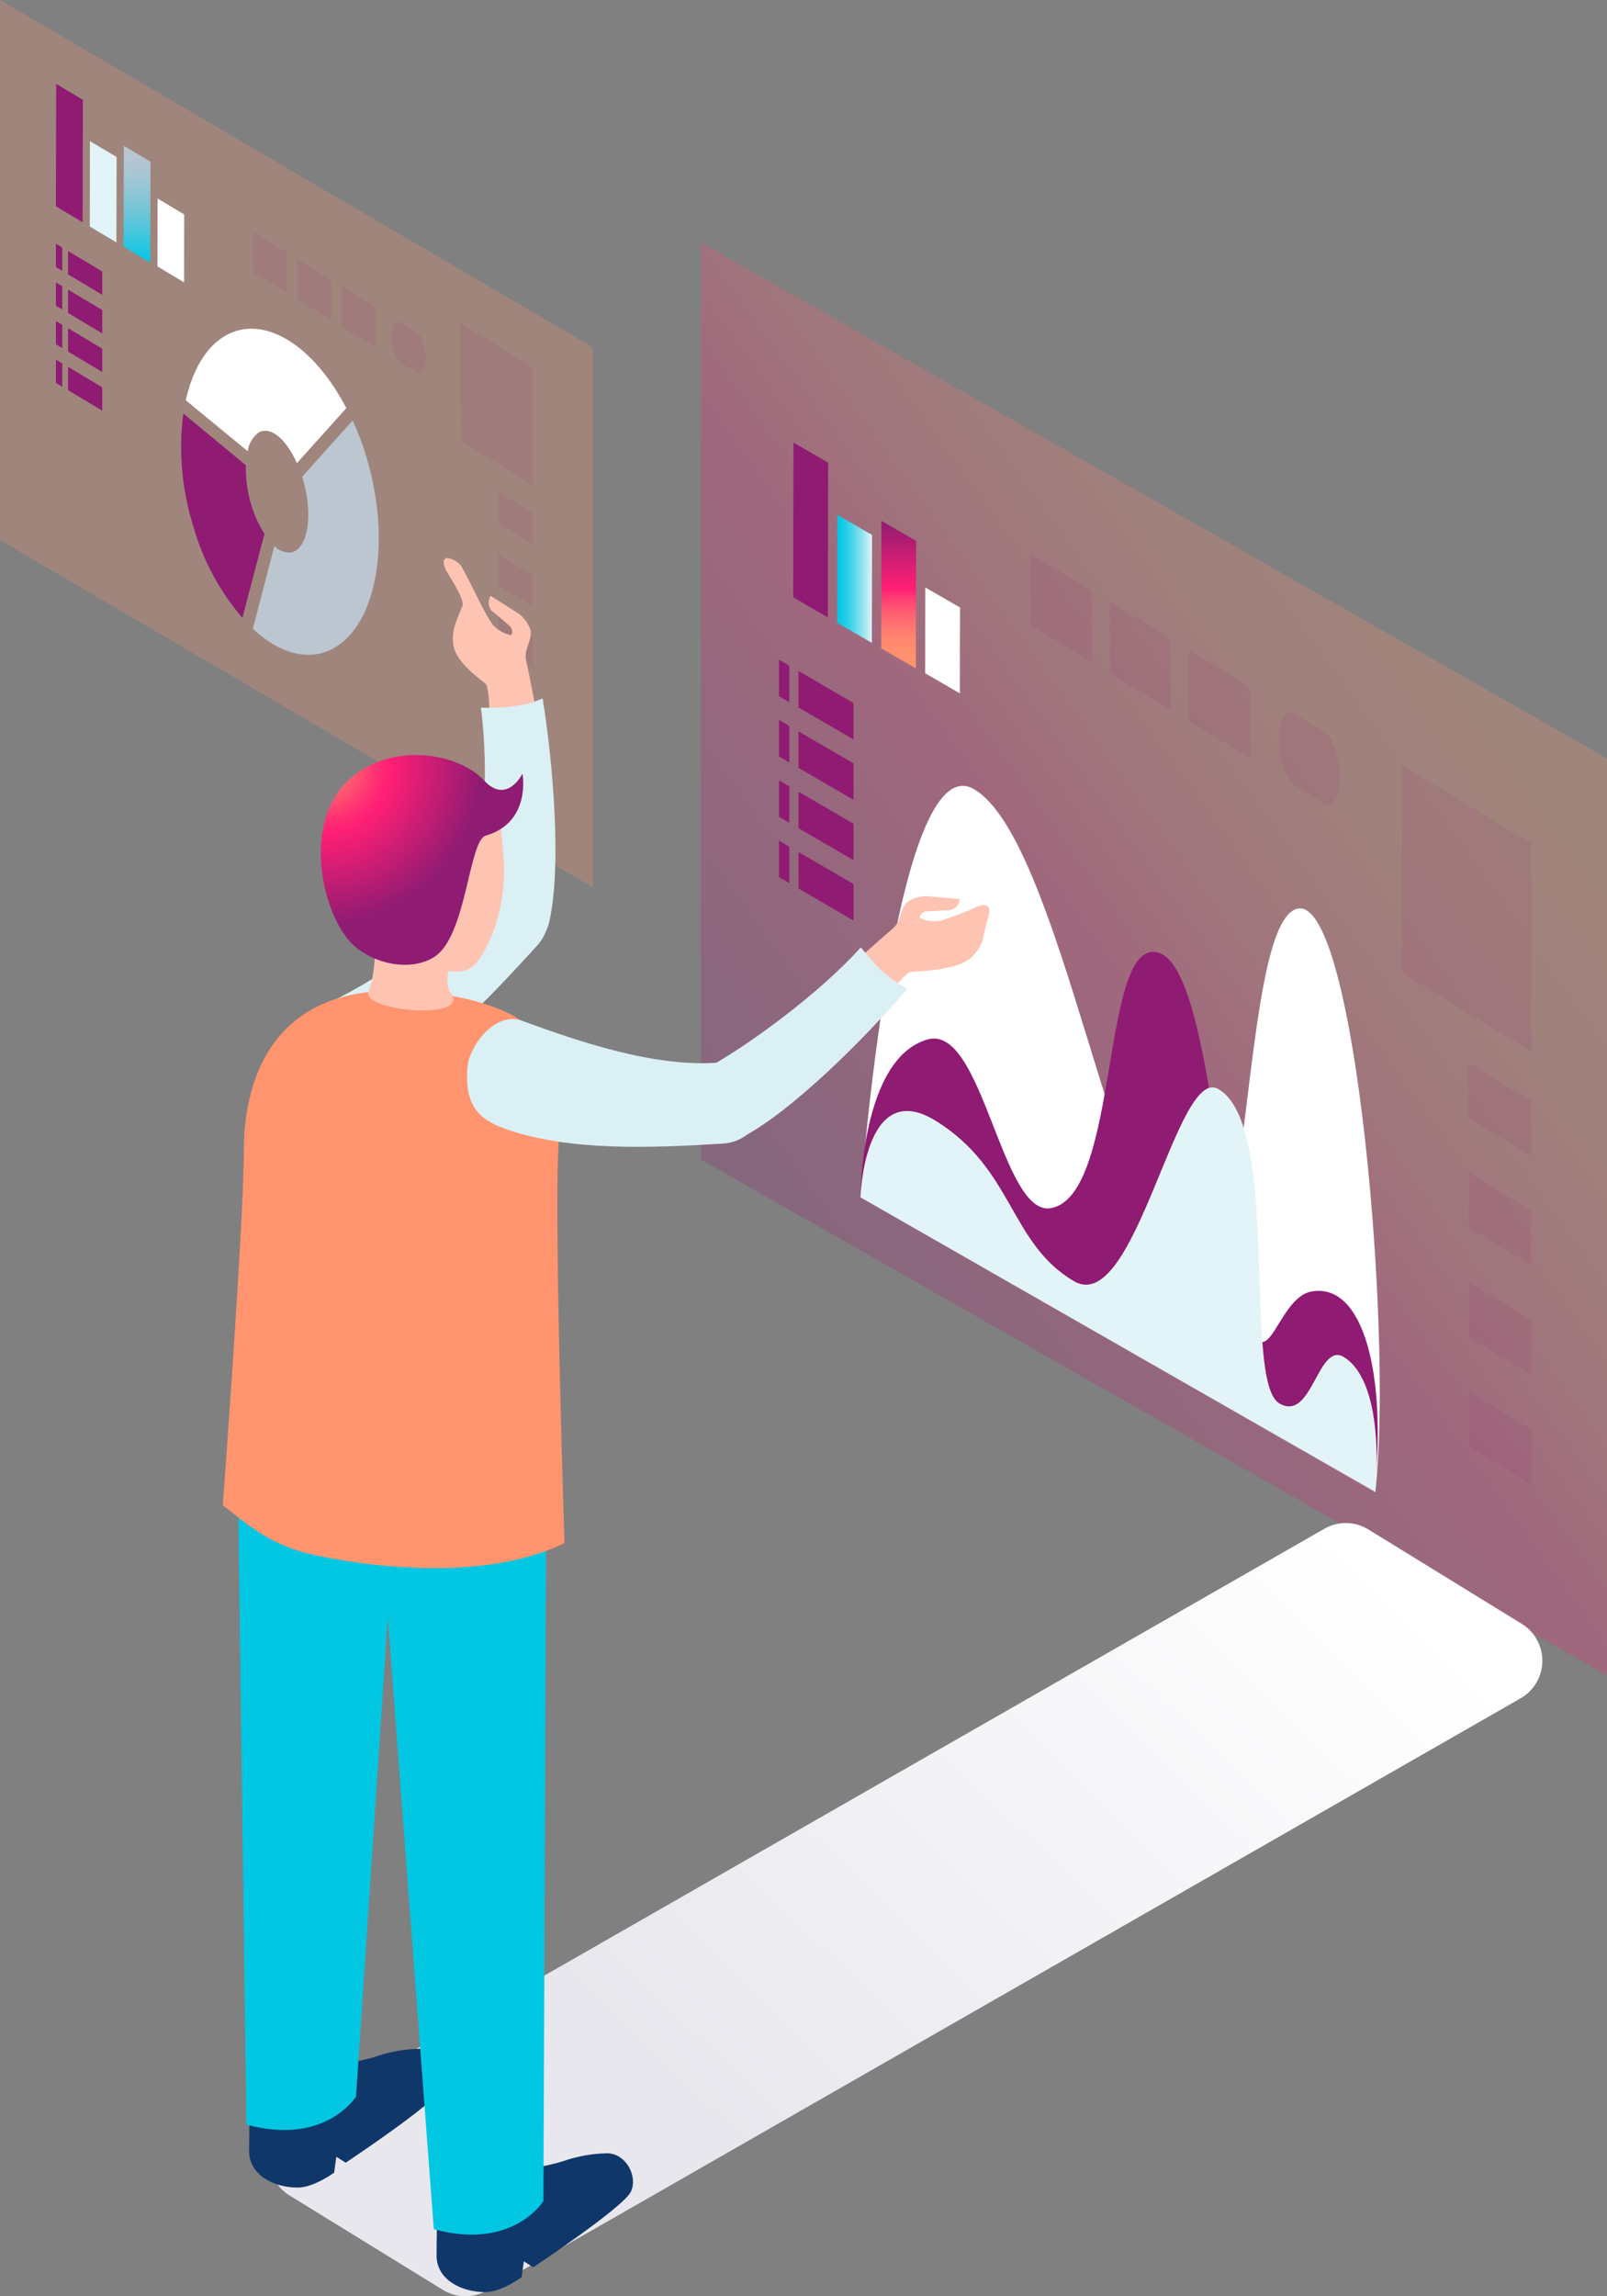 <svg width="154" height="220" viewBox="0 0 154 220" fill="none" xmlns="http://www.w3.org/2000/svg">
<rect x="0" y="0" width="154" height="220" fill="#808080" stroke="none"/>
<g opacity="0.5">
<path opacity="0.5" d="M154 160.522L67.169 111.089V23.221L154 72.654V160.522Z" fill="url(#paint0_linear)"/>
</g>
<path d="M79.364 44.328L79.333 59.157L76.01 57.229L76.041 42.404L79.364 44.328Z" fill="#901B73"/>
<path d="M83.57 51.253L83.55 61.593L80.227 59.67L80.248 49.33L83.57 51.253Z" fill="url(#paint1_linear)"/>
<path d="M87.792 51.823L87.766 64.04L84.443 62.111L84.469 49.9L87.792 51.823Z" fill="url(#paint2_linear)"/>
<path d="M91.998 58.203L91.983 66.429L88.66 64.506L88.67 56.28L91.998 58.203Z" fill="white"/>
<g opacity="0.3">
<path opacity="0.3" d="M146.74 100.732L134.395 93.237L134.302 73.271L146.74 80.818V100.732Z" fill="#901B73"/>
</g>
<g opacity="0.3">
<path opacity="0.3" d="M146.74 110.751L140.715 107.097L140.694 101.815L146.74 105.485V110.751Z" fill="#901B73"/>
</g>
<g opacity="0.3">
<path opacity="0.3" d="M124.03 68.378L126.898 70.12C127.714 70.638 128.381 72.551 128.391 74.442C128.401 76.334 127.745 77.469 126.929 76.972L124.061 75.236C123.244 74.717 122.578 72.799 122.568 70.907C122.557 69.016 123.213 67.88 124.03 68.378Z" fill="#901B73"/>
</g>
<g opacity="0.3">
<path opacity="0.3" d="M119.788 72.644L113.964 69.109L113.933 62.252L119.757 65.787L119.788 72.644Z" fill="#901B73"/>
</g>
<g opacity="0.3">
<path opacity="0.3" d="M112.202 68.036L106.378 64.501L106.347 57.644L112.171 61.179L112.202 68.036Z" fill="#901B73"/>
</g>
<g opacity="0.3">
<path opacity="0.3" d="M104.617 63.428L98.788 59.893L98.757 53.041L104.586 56.576L104.617 63.428Z" fill="#901B73"/>
</g>
<g opacity="0.3">
<path opacity="0.3" d="M146.74 121.248L140.761 117.614L140.741 112.333L146.74 115.976V121.248Z" fill="#901B73"/>
</g>
<g opacity="0.3">
<path opacity="0.3" d="M146.74 131.739L140.808 128.141L140.787 122.854L146.74 126.472V131.739Z" fill="#901B73"/>
</g>
<g opacity="0.3">
<path opacity="0.3" d="M146.74 142.23L140.854 138.658L140.834 133.377L146.74 136.964V142.23Z" fill="#901B73"/>
</g>
<path d="M81.793 67.357V70.851L76.522 67.787V64.289L81.793 67.357Z" fill="#901B73"/>
<path d="M81.793 76.635L76.522 73.567V70.073L81.793 73.136V76.635Z" fill="#901B73"/>
<path d="M81.793 82.415L76.522 79.346V75.853L81.793 78.916V82.415Z" fill="#901B73"/>
<path d="M81.793 88.194L76.522 85.125V81.632L81.793 84.695V88.194Z" fill="#901B73"/>
<path d="M75.638 63.78V67.274L74.657 66.704V63.205L75.638 63.78Z" fill="#901B73"/>
<path d="M75.638 69.56V73.053L74.657 72.483V68.985L75.638 69.56Z" fill="#901B73"/>
<path d="M75.638 75.339V78.833L74.657 78.263V74.769L75.638 75.339Z" fill="#901B73"/>
<path d="M75.638 81.118V84.612L74.657 84.042V80.548L75.638 81.118Z" fill="#901B73"/>
<path d="M93.367 75.624C101.594 80.492 106.802 117.645 113.918 122.124C120.149 126.047 118.77 88.064 124.386 87.048C129.931 86.048 133.517 128.447 131.786 142.961L82.459 114.712C82.459 114.712 85.694 71.089 93.367 75.624Z" fill="white"/>
<path d="M88.898 99.587C94.194 98.094 95.977 116.609 100.715 115.748C107.433 114.53 105.397 89.401 111.096 91.299C115.922 92.9 117.116 117.863 118.961 124.663C121.41 133.698 122.108 124.368 125.678 123.736C130.685 122.844 132.881 131.692 131.734 142.914L82.459 114.711C82.459 114.711 82.459 101.401 88.898 99.587Z" fill="url(#paint3_linear)"/>
<path d="M89.652 107.372C97.145 111.99 96.731 119.112 102.916 122.746C108.802 126.198 112.734 102.013 116.749 104.335C122.826 107.823 119.038 132.366 122.599 134.455C125.761 136.31 126.288 128.463 128.799 130.028C132.887 132.578 131.801 142.935 131.801 142.935L82.459 114.712C82.459 114.712 82.8 103.143 89.652 107.372Z" fill="url(#paint4_linear)"/>
<g opacity="0.5">
<path opacity="0.5" d="M56.819 85.022L0 51.745V0L56.819 33.277V85.022Z" fill="url(#paint5_linear)"/>
</g>
<path d="M7.942 9.558L7.916 21.293L5.358 19.769L5.384 8.039L7.942 9.558Z" fill="#901B73"/>
<path d="M11.177 15.042L11.156 23.226L8.604 21.703L8.619 13.518L11.177 15.042Z" fill="url(#paint6_linear)"/>
<path d="M14.422 15.493L14.401 25.16L11.843 23.636L11.864 13.969L14.422 15.493Z" fill="url(#paint7_linear)"/>
<path d="M17.651 20.541L17.641 27.052L15.088 25.528L15.099 19.018L17.651 20.541Z" fill="white"/>
<g opacity="0.3">
<path opacity="0.3" d="M51.078 46.499L44.165 42.254L44.118 30.939L51.078 35.215V46.499Z" fill="#901B73"/>
</g>
<g opacity="0.3">
<path opacity="0.3" d="M51.078 52.175L47.709 50.107L47.694 47.111L51.078 49.189V52.175Z" fill="#901B73"/>
</g>
<g opacity="0.3">
<path opacity="0.3" d="M38.367 30.872L39.974 31.857C40.429 32.136 40.806 33.235 40.811 34.308C40.816 35.381 40.449 36.024 39.989 35.739L38.383 34.754C37.928 34.474 37.55 33.375 37.55 32.302C37.55 31.229 37.912 30.592 38.367 30.872Z" fill="#901B73"/>
</g>
<g opacity="0.3">
<path opacity="0.3" d="M35.995 33.287L32.729 31.286L32.714 27.399L35.974 29.405L35.995 33.287Z" fill="#901B73"/>
</g>
<g opacity="0.3">
<path opacity="0.3" d="M31.747 30.68L28.482 28.674L28.466 24.792L31.727 26.793L31.747 30.68Z" fill="#901B73"/>
</g>
<g opacity="0.3">
<path opacity="0.3" d="M27.5 28.067L24.24 26.061L24.219 22.179L27.48 24.185L27.5 28.067Z" fill="#901B73"/>
</g>
<g opacity="0.3">
<path opacity="0.3" d="M51.078 58.12L47.735 56.062L47.72 53.072L51.078 55.135V58.12Z" fill="#901B73"/>
</g>
<g opacity="0.3">
<path opacity="0.3" d="M51.078 64.066L47.756 62.023L47.746 59.033L51.078 61.08V64.066Z" fill="#901B73"/>
</g>
<g opacity="0.3">
<path opacity="0.3" d="M51.078 70.011L47.787 67.984L47.772 64.993L51.078 67.025V70.011Z" fill="#901B73"/>
</g>
<path d="M9.797 26.01V28.244L6.521 26.285V24.045L9.797 26.01Z" fill="#901B73"/>
<path d="M9.797 31.945L6.521 29.985V27.746L9.797 29.705V31.945Z" fill="#901B73"/>
<path d="M9.797 35.645L6.521 33.681V31.442L9.797 33.406V35.645Z" fill="#901B73"/>
<path d="M9.797 39.346L6.521 37.382V35.143L9.797 37.107V39.346Z" fill="#901B73"/>
<path d="M5.968 23.719V25.958L5.358 25.59V23.351L5.968 23.719Z" fill="#901B73"/>
<path d="M5.968 29.654L5.358 29.291V27.052L5.968 27.42V29.654Z" fill="#901B73"/>
<path d="M5.968 33.355L5.358 32.992V30.752L5.968 31.115V33.355Z" fill="#901B73"/>
<path d="M5.968 34.816V37.055L5.358 36.687V34.453L5.968 34.816Z" fill="#901B73"/>
<path d="M22.224 31.857C22.815 31.615 23.447 31.492 24.085 31.494C27.278 31.494 30.74 34.396 33.189 39.103L28.461 44.364L28.26 43.959C27.407 42.233 26.286 41.207 25.325 41.275C25.129 41.289 24.94 41.349 24.772 41.451C24.491 41.664 24.255 41.93 24.077 42.236C23.9 42.541 23.785 42.878 23.738 43.229L17.801 38.351C18.545 35.018 20.106 32.717 22.224 31.857Z" fill="white"/>
<path d="M27.774 52.942C27.968 52.93 28.157 52.869 28.322 52.766C29.655 51.968 29.939 48.78 28.957 45.665L33.794 40.285C34.311 41.404 34.748 42.56 35.101 43.742C37.654 52.149 35.995 60.51 31.412 62.371C30.822 62.614 30.19 62.739 29.552 62.739C27.826 62.739 25.981 61.873 24.229 60.246L26.296 52.32C26.489 52.517 26.719 52.674 26.973 52.781C27.226 52.888 27.499 52.943 27.774 52.942Z" fill="url(#paint8_linear)"/>
<path d="M23.563 44.576C23.529 45.925 23.723 47.269 24.136 48.552C24.42 49.467 24.827 50.339 25.346 51.144L23.227 59.199C21.052 56.661 19.452 53.682 18.535 50.465C17.429 46.962 17.098 43.26 17.564 39.616L23.563 44.576Z" fill="#901B73"/>
<path d="M27.862 203.196L126.908 146.47C127.552 146.099 128.285 145.908 129.027 145.919C129.77 145.93 130.497 146.142 131.13 146.532L145.815 155.566C146.431 155.942 146.939 156.472 147.288 157.105C147.636 157.738 147.814 158.451 147.803 159.174C147.792 159.897 147.593 160.605 147.225 161.227C146.857 161.848 146.334 162.363 145.707 162.719L46.655 219.451C46.011 219.821 45.278 220.01 44.535 219.998C43.792 219.986 43.066 219.774 42.434 219.383L27.753 210.344C27.139 209.968 26.632 209.438 26.284 208.805C25.936 208.173 25.759 207.461 25.77 206.739C25.781 206.016 25.98 205.31 26.346 204.688C26.713 204.067 27.236 203.552 27.862 203.196Z" fill="url(#paint9_linear)"/>
<path d="M51.202 84.674C49.694 83.327 47.342 83.591 45.89 85.126C41.647 89.995 36.402 93.885 30.518 96.529C27.324 97.876 27.469 100.717 28.787 102.37C29.071 102.74 29.383 103.087 29.722 103.407C31.877 105.48 33.763 105.035 35.814 104.05C41.638 101.256 46.913 95.606 51.492 90.573C52.214 89.781 52.598 88.737 52.562 87.665C52.527 86.593 52.074 85.577 51.3 84.835C51.28 84.742 51.228 84.701 51.202 84.674Z" fill="#DAF0F5"/>
<path d="M50.82 60.302C50.604 59.709 50.224 59.19 49.725 58.804L47.022 57.089C46.858 57.339 46.796 57.644 46.849 57.939C46.902 58.234 47.066 58.497 47.306 58.675C47.482 58.794 48.939 60.059 48.939 60.059C48.939 60.059 49.249 60.577 48.975 60.852C48.325 60.721 47.73 60.394 47.27 59.914C46.495 58.965 45.271 56.12 44.227 54.274C43.896 53.688 41.922 52.678 42.708 54.565C42.858 54.932 44.578 57.384 44.315 58.058C43.886 59.152 43.255 60.24 43.431 61.712C43.653 63.552 46.283 65.242 46.562 65.537C47.053 66.056 46.919 72.043 47.431 76.091L52.649 74.836C52.649 74.836 50.924 65.558 50.407 63.195C50.185 62.2 51.089 61.209 50.82 60.302Z" fill="#FFC4B1"/>
<path d="M46.082 67.803C46.898 73.608 46.309 82.508 45.291 87.054C45.141 87.926 45.323 88.823 45.802 89.568C46.28 90.312 47.02 90.848 47.875 91.071L48.355 91.164C50.112 91.61 52.313 90.221 52.66 88.199C53.801 83.114 53.042 73.276 51.998 66.922C50.355 67.611 48.614 67.865 46.082 67.803Z" fill="#DAF0F5"/>
<path d="M40.227 196.286C38.762 196.315 37.311 196.577 35.928 197.064C32.972 197.966 24.043 199.199 24.043 199.199C24.043 199.199 23.873 202.926 23.873 206.098C23.873 208.363 26.214 209.587 28.523 209.587C30.073 209.587 32.022 208.156 32.022 208.156L32.228 206.637L33.127 207.202C33.127 207.202 41.813 201.444 42.501 199.946C43.188 198.448 41.994 196.286 40.227 196.286Z" fill="#103769"/>
<path d="M23.614 203.558C31.226 205.606 34.119 200.858 34.119 200.858L37.979 142.624L22.834 144.697L23.614 203.558Z" fill="url(#paint10_linear)"/>
<path d="M58.183 206.301C56.719 206.329 55.27 206.593 53.889 207.083C50.934 207.98 42.005 209.214 42.005 209.214C42.005 209.214 41.839 212.94 41.839 216.113C41.839 218.383 44.18 219.601 46.49 219.601C48.066 219.601 49.988 218.17 49.988 218.17L50.2 216.652L51.099 217.222C51.099 217.222 59.785 211.458 60.467 209.965C61.149 208.472 59.951 206.301 58.183 206.301Z" fill="#103769"/>
<path d="M41.571 213.573C49.177 215.646 52.076 210.872 52.076 210.872L52.329 147.745L36.755 149.569L41.571 213.573Z" fill="url(#paint11_linear)"/>
<path d="M53.523 109.876C53.729 106.688 53.171 100.027 49.874 97.742C47.653 96.186 42.775 94.911 37.721 94.911C23.852 94.911 23.366 107.056 23.366 110.254C23.366 117.179 21.346 144.241 21.346 144.241C22.808 145.179 25.278 147.988 30.223 149.004C33.952 149.797 37.749 150.214 41.56 150.248C46.299 150.248 50.65 149.517 54.096 147.838C54.096 147.838 53.078 116.593 53.523 109.876Z" fill="url(#paint12_linear)"/>
<path d="M35.855 86.68C35.855 86.68 36.372 92.434 35.308 94.974C34.512 96.876 45.265 97.845 43.188 95.124C42.185 93.807 43.922 89.998 43.922 89.998L35.855 86.68Z" fill="#FFC4B1"/>
<path d="M45.896 74.831C43.312 73.473 36.719 74.769 35.117 79.403C34.156 82.181 35.727 86.359 35.727 86.359C35.727 86.359 39.457 91.247 41.147 92.356C41.54 92.615 44.201 93.885 45.555 92.356C46.908 90.827 48.608 86.815 48.267 82.269C47.926 77.724 47.621 75.733 45.896 74.831Z" fill="#FFC4B1"/>
<path d="M46.392 74.78C43.591 71.799 36.574 71.079 32.864 75.298C29.154 79.517 30.9 87.525 33.706 90.392C35.37 92.102 39.003 93.253 41.56 91.719C44.712 89.832 44.904 80.533 46.542 80.061C50.944 78.791 50.071 74.121 50.071 74.121C50.071 74.121 48.578 77.133 46.392 74.78Z" fill="url(#paint13_radial)"/>
<path d="M69.035 101.79C62.86 102.339 55.357 99.758 49.874 97.741C47.947 97.145 45.741 99.001 44.904 101.582C44.768 102.217 44.721 102.868 44.764 103.516C44.862 106.506 46.526 107.512 48.676 108.243C54.788 110.316 62.503 109.979 69.293 109.565C70.362 109.505 71.365 109.028 72.086 108.235C72.808 107.443 73.191 106.398 73.153 105.325C73.153 105.293 73.153 105.226 73.153 105.19C73.003 103.168 71.143 101.707 69.035 101.79Z" fill="#DAF0F5"/>
<path d="M93.646 86.862C92.485 87.399 91.289 87.856 90.065 88.23C89.41 88.33 88.74 88.229 88.143 87.94C88.107 87.536 88.66 87.328 88.66 87.328C88.66 87.328 90.582 87.209 90.794 87.219C91.093 87.226 91.382 87.117 91.603 86.915C91.824 86.714 91.96 86.435 91.983 86.136L88.794 85.856C88.164 85.854 87.547 86.034 87.017 86.375C86.252 86.929 86.376 88.272 85.596 88.93C83.751 90.485 76.765 96.808 76.765 96.808L80.15 100.986C83.007 98.078 86.526 93.242 87.229 93.128C87.632 93.066 91.828 93.019 93.119 91.698C94.411 90.376 94.065 89.941 94.669 88.018C95.274 86.095 93.646 86.862 93.646 86.862Z" fill="#FFC4B1"/>
<path d="M82.495 90.76C78.599 95.124 71.432 100.411 67.314 102.562C66.554 103.006 65.987 103.72 65.726 104.562C65.464 105.405 65.528 106.315 65.903 107.113L66.141 107.543C66.937 109.181 69.412 109.974 71.174 108.932C75.788 106.533 82.795 99.603 86.965 94.715C85.389 93.942 84.066 92.755 82.495 90.76Z" fill="#DAF0F5"/>
<defs>
<linearGradient id="paint0_linear" x1="73.055" y1="119.221" x2="148.27" y2="64.743" gradientUnits="userSpaceOnUse">
<stop stop-color="#8F1B73"/>
<stop offset="0.46" stop-color="#FF1F74"/>
<stop offset="0.51" stop-color="#FF3673"/>
<stop offset="0.6" stop-color="#FF5871"/>
<stop offset="0.7" stop-color="#FF7270"/>
<stop offset="0.79" stop-color="#FF856F"/>
<stop offset="0.89" stop-color="#FF906E"/>
<stop offset="1" stop-color="#FF946E"/>
</linearGradient>
<linearGradient id="paint1_linear" x1="83.57" y1="55.461" x2="80.227" y2="55.461" gradientUnits="userSpaceOnUse">
<stop stop-color="#E2F4F7"/>
<stop offset="0.09" stop-color="#C6EEF4"/>
<stop offset="0.34" stop-color="#80E0EE"/>
<stop offset="0.56" stop-color="#4AD6E9"/>
<stop offset="0.76" stop-color="#22CEE6"/>
<stop offset="0.91" stop-color="#0AC9E4"/>
<stop offset="1" stop-color="#01C7E3"/>
</linearGradient>
<linearGradient id="paint2_linear" x1="86.118" y1="64.034" x2="86.118" y2="49.895" gradientUnits="userSpaceOnUse">
<stop stop-color="#FF946E"/>
<stop offset="0.11" stop-color="#FF906E"/>
<stop offset="0.21" stop-color="#FF856F"/>
<stop offset="0.3" stop-color="#FF7270"/>
<stop offset="0.4" stop-color="#FF5871"/>
<stop offset="0.49" stop-color="#FF3673"/>
<stop offset="0.54" stop-color="#FF1F74"/>
<stop offset="1" stop-color="#8F1B73"/>
</linearGradient>
<linearGradient id="paint3_linear" x1="-36655.3" y1="19431.5" x2="-36655.3" y2="14268.5" gradientUnits="userSpaceOnUse">
<stop stop-color="#FF946E"/>
<stop offset="0.11" stop-color="#FF906E"/>
<stop offset="0.21" stop-color="#FF856F"/>
<stop offset="0.3" stop-color="#FF7270"/>
<stop offset="0.4" stop-color="#FF5871"/>
<stop offset="0.49" stop-color="#FF3673"/>
<stop offset="0.54" stop-color="#FF1F74"/>
<stop offset="1" stop-color="#8F1B73"/>
</linearGradient>
<linearGradient id="paint4_linear" x1="-34217.3" y1="13148.8" x2="-38953.9" y2="13148.8" gradientUnits="userSpaceOnUse">
<stop stop-color="#E2F4F7"/>
<stop offset="0.09" stop-color="#C6EEF4"/>
<stop offset="0.34" stop-color="#80E0EE"/>
<stop offset="0.56" stop-color="#4AD6E9"/>
<stop offset="0.76" stop-color="#22CEE6"/>
<stop offset="0.91" stop-color="#0AC9E4"/>
<stop offset="1" stop-color="#01C7E3"/>
</linearGradient>
<linearGradient id="paint5_linear" x1="53510.1" y1="18067.1" x2="47264" y2="15034.2" gradientUnits="userSpaceOnUse">
<stop stop-color="#8F1B73"/>
<stop offset="0.46" stop-color="#FF1F74"/>
<stop offset="0.51" stop-color="#FF3673"/>
<stop offset="0.6" stop-color="#FF5871"/>
<stop offset="0.7" stop-color="#FF7270"/>
<stop offset="0.79" stop-color="#FF856F"/>
<stop offset="0.89" stop-color="#FF906E"/>
<stop offset="1" stop-color="#FF946E"/>
</linearGradient>
<linearGradient id="paint6_linear" x1="2403.47" y1="1310.84" x2="2416.28" y2="1310.84" gradientUnits="userSpaceOnUse">
<stop stop-color="#E2F4F7"/>
<stop offset="0.09" stop-color="#C6EEF4"/>
<stop offset="0.34" stop-color="#80E0EE"/>
<stop offset="0.56" stop-color="#4AD6E9"/>
<stop offset="0.76" stop-color="#22CEE6"/>
<stop offset="0.91" stop-color="#0AC9E4"/>
<stop offset="1" stop-color="#01C7E3"/>
</linearGradient>
<linearGradient id="paint7_linear" x1="13.135" y1="25.155" x2="13.135" y2="13.964" gradientUnits="userSpaceOnUse">
<stop offset="0.01" stop-color="#01C7E3"/>
<stop offset="0.18" stop-color="#32C7DE"/>
<stop offset="0.37" stop-color="#63C6DA"/>
<stop offset="0.56" stop-color="#89C6D6"/>
<stop offset="0.73" stop-color="#A4C6D3"/>
<stop offset="0.88" stop-color="#B5C6D2"/>
<stop offset="0.99" stop-color="#BBC6D1"/>
</linearGradient>
<linearGradient id="paint8_linear" x1="-10465.8" y1="4962.44" x2="-10465.8" y2="3989.73" gradientUnits="userSpaceOnUse">
<stop offset="0.01" stop-color="#01C7E3"/>
<stop offset="0.18" stop-color="#32C7DE"/>
<stop offset="0.37" stop-color="#63C6DA"/>
<stop offset="0.56" stop-color="#89C6D6"/>
<stop offset="0.73" stop-color="#A4C6D3"/>
<stop offset="0.88" stop-color="#B5C6D2"/>
<stop offset="0.99" stop-color="#BBC6D1"/>
</linearGradient>
<linearGradient id="paint9_linear" x1="67.397" y1="203.123" x2="124.855" y2="143.735" gradientUnits="userSpaceOnUse">
<stop stop-color="#E8E7ED"/>
<stop offset="1" stop-color="white"/>
</linearGradient>
<linearGradient id="paint10_linear" x1="5178.28" y1="30368.6" x2="5178.28" y2="23084" gradientUnits="userSpaceOnUse">
<stop stop-color="#E2F4F7"/>
<stop offset="0.09" stop-color="#C6EEF4"/>
<stop offset="0.34" stop-color="#80E0EE"/>
<stop offset="0.56" stop-color="#4AD6E9"/>
<stop offset="0.76" stop-color="#22CEE6"/>
<stop offset="0.91" stop-color="#0AC9E4"/>
<stop offset="1" stop-color="#01C7E3"/>
</linearGradient>
<linearGradient id="paint11_linear" x1="5764.3" y1="34067.1" x2="5764.3" y2="25575" gradientUnits="userSpaceOnUse">
<stop stop-color="#E2F4F7"/>
<stop offset="0.09" stop-color="#C6EEF4"/>
<stop offset="0.34" stop-color="#80E0EE"/>
<stop offset="0.56" stop-color="#4AD6E9"/>
<stop offset="0.76" stop-color="#22CEE6"/>
<stop offset="0.91" stop-color="#0AC9E4"/>
<stop offset="1" stop-color="#01C7E3"/>
</linearGradient>
<linearGradient id="paint12_linear" x1="10595.1" y1="18615.1" x2="12670.8" y2="18615.1" gradientUnits="userSpaceOnUse">
<stop stop-color="#FF946E"/>
<stop offset="0.11" stop-color="#FF906E"/>
<stop offset="0.21" stop-color="#FF856F"/>
<stop offset="0.3" stop-color="#FF7270"/>
<stop offset="0.4" stop-color="#FF5871"/>
<stop offset="0.49" stop-color="#FF3673"/>
<stop offset="0.54" stop-color="#FF1F74"/>
<stop offset="1" stop-color="#8F1B73"/>
</linearGradient>
<radialGradient id="paint13_radial" cx="0" cy="0" r="1" gradientUnits="userSpaceOnUse" gradientTransform="translate(31.029 73.416) scale(15.114 15.161)">
<stop stop-color="#FF946E"/>
<stop offset="0.19" stop-color="#FF5971"/>
<stop offset="0.34" stop-color="#FF2F73"/>
<stop offset="0.42" stop-color="#FF1F74"/>
<stop offset="1" stop-color="#8F1B73"/>
</radialGradient>
</defs>
</svg>
